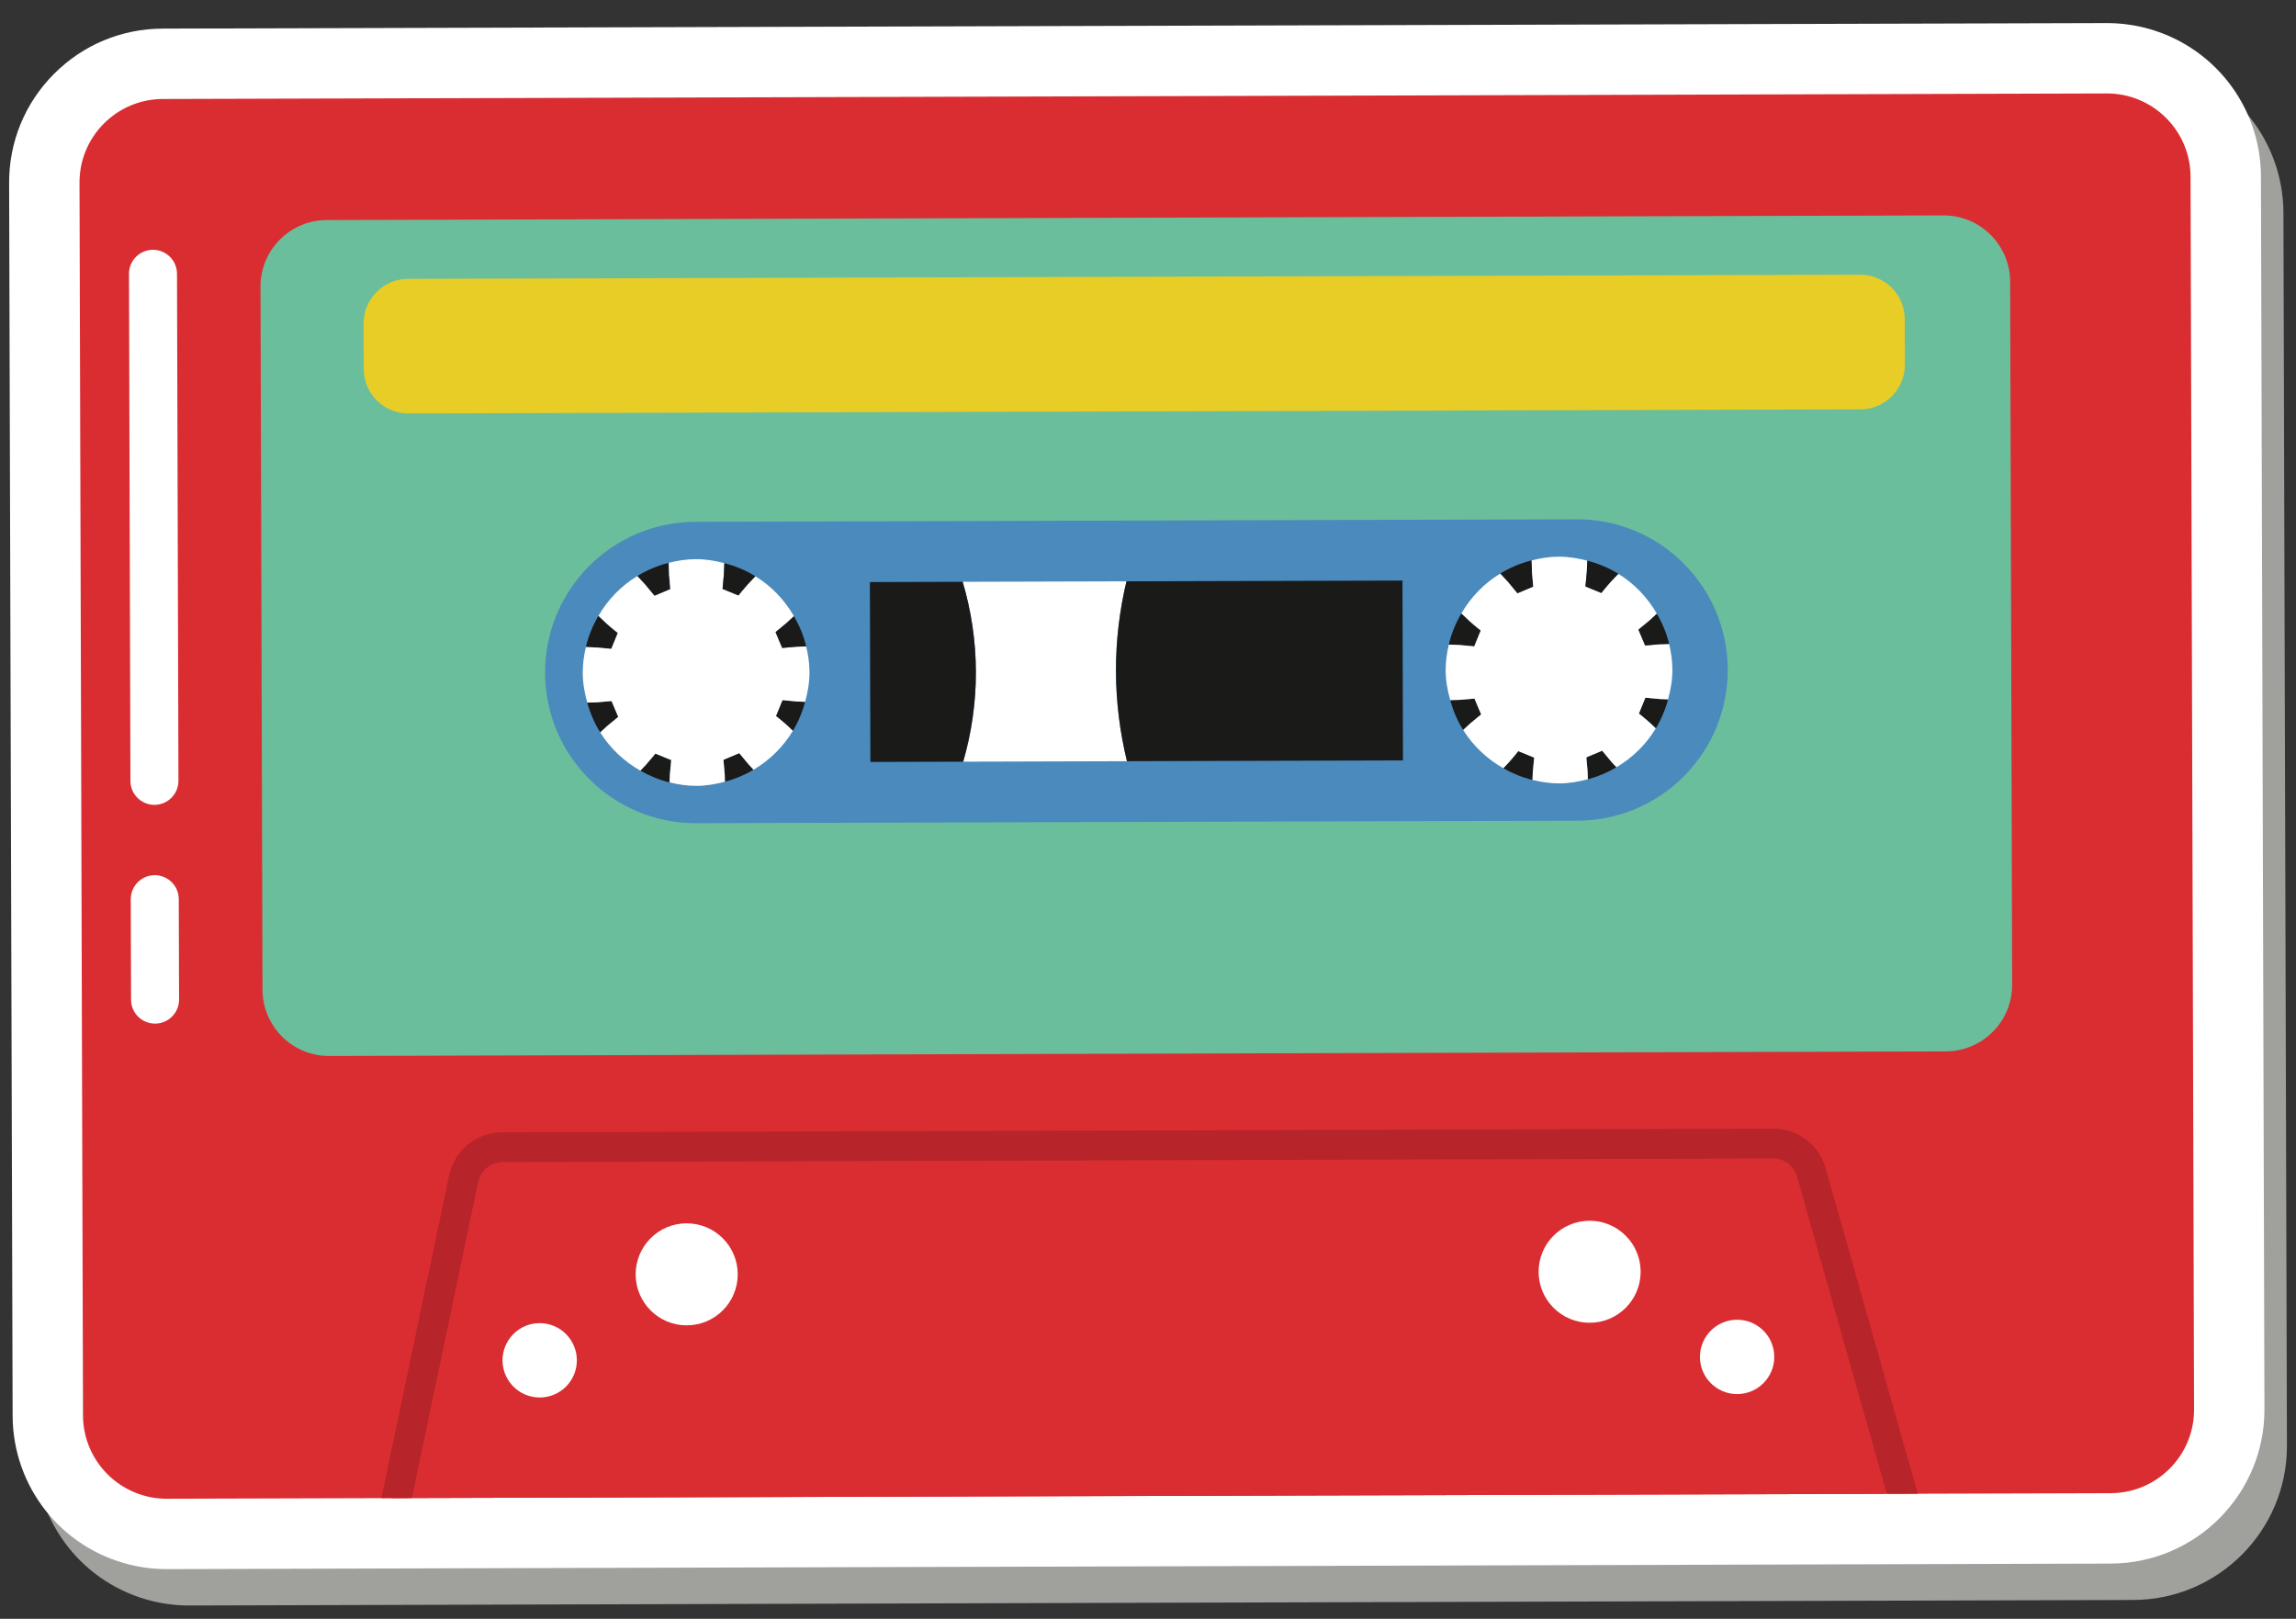 <?xml version="1.0" encoding="UTF-8" standalone="no"?>
<svg width="78px" height="55px" viewBox="0 0 78 55" version="1.1" xmlns="http://www.w3.org/2000/svg" xmlns:xlink="http://www.w3.org/1999/xlink">
    <rect x="0" y="0" width="78" height="55" fill="#333333" stroke="none"/>
    <!-- Generator: Sketch 39.1 (31720) - http://www.bohemiancoding.com/sketch -->
    <title>Slice 1</title>
    <desc>Created with Sketch.</desc>
    <defs></defs>
    <g id="Page-1" stroke="none" stroke-width="1" fill="none" fill-rule="evenodd">
        <path d="M6.425,54.547 C6.005,54.547 5.586,54.497 5.18,54.398 C2.838,53.826 1.198,51.743 1.193,49.333 L1.073,7.452 C1.069,6.054 1.61,4.739 2.597,3.748 C3.582,2.759 4.894,2.213 6.29,2.209 L72.325,2.021 L72.342,2.021 C72.76,2.021 73.179,2.071 73.585,2.17 C75.925,2.742 77.565,4.823 77.573,7.233 L77.692,49.116 C77.699,51.999 75.359,54.35 72.474,54.359 L6.44,54.547 L6.425,54.547" id="Fill-291" fill="#A0A19D"></path>
        <path d="M4.417,53.161 C2.075,52.589 0.435,50.506 0.429,48.096 L0.31,6.215 C0.306,4.817 0.847,3.502 1.834,2.511 C2.819,1.522 4.131,0.976 5.527,0.972 L71.562,0.784 C71.986,0.783 72.41,0.833 72.822,0.933 C75.162,1.505 76.802,3.586 76.809,5.996 L76.928,47.88 C76.936,50.762 74.595,53.113 71.711,53.123 L5.677,53.311 C5.252,53.312 4.828,53.262 4.417,53.161" id="Fill-292" fill="#FFFFFF"></path>
        <path d="M74.418,6.004 L74.537,47.886 C74.542,49.454 73.272,50.727 71.704,50.731 L5.67,50.92 C4.102,50.924 2.825,49.658 2.82,48.09 L2.701,6.208 C2.696,4.64 3.966,3.367 5.534,3.363 L71.568,3.175 C73.136,3.17 74.414,4.436 74.418,6.004" id="Fill-293" fill="#DA2D31"></path>
        <path d="M6.062,26.527 L6.013,9.3 C6.011,8.85 5.645,8.486 5.195,8.487 C4.744,8.488 4.38,8.854 4.382,9.305 L4.431,26.531 C4.432,26.982 4.798,27.346 5.248,27.345 C5.699,27.343 6.063,26.977 6.062,26.527" id="Fill-294" fill="#FFFFFF"></path>
        <path d="M6.083,33.959 L6.073,30.548 C6.072,30.098 5.706,29.733 5.255,29.735 C4.805,29.736 4.441,30.102 4.442,30.553 L4.452,33.964 C4.453,34.415 4.819,34.779 5.27,34.777 C5.72,34.776 6.084,34.41 6.083,33.959" id="Fill-295" fill="#FFFFFF"></path>
        <path d="M64.062,50.753 L13.312,50.898 L15.754,40.082 C15.893,39.467 16.44,39.03 17.069,39.029 L60.238,38.906 C60.866,38.904 61.411,39.337 61.554,39.951 L64.062,50.753" id="Fill-296" fill="#DA2D31"></path>
        <path d="M62.047,39.784 C61.85,38.935 61.105,38.344 60.236,38.346 L17.067,38.469 C16.195,38.472 15.451,39.067 15.258,39.925 L12.956,50.899 L13.992,50.896 L16.248,40.141 C16.333,39.76 16.68,39.483 17.07,39.482 L60.239,39.359 C60.633,39.358 60.971,39.627 61.066,40.037 L64.099,50.753 L65.151,50.75 L62.047,39.784" id="Fill-297" fill="#B7242A"></path>
        <path d="M57.751,46.105 C57.753,46.802 58.32,47.366 59.017,47.364 C59.715,47.362 60.278,46.795 60.276,46.097 C60.274,45.4 59.707,44.836 59.01,44.838 C58.313,44.84 57.749,45.407 57.751,46.105" id="Fill-298" fill="#FFFFFF"></path>
        <path d="M52.27,43.213 C52.272,44.17 53.051,44.944 54.008,44.941 C54.965,44.939 55.739,44.161 55.736,43.203 C55.733,42.246 54.955,41.472 53.998,41.475 C53.041,41.478 52.267,42.256 52.27,43.213" id="Fill-299" fill="#FFFFFF"></path>
        <path d="M19.597,46.213 C19.599,46.911 19.035,47.478 18.338,47.48 C17.641,47.482 17.074,46.918 17.072,46.22 C17.07,45.523 17.633,44.956 18.331,44.954 C19.028,44.952 19.595,45.516 19.597,46.213" id="Fill-300" fill="#FFFFFF"></path>
        <path d="M25.062,43.291 C25.064,44.248 24.291,45.026 23.333,45.029 C22.376,45.032 21.598,44.258 21.595,43.301 C21.593,42.343 22.366,41.565 23.323,41.562 C24.281,41.56 25.059,42.333 25.062,43.291" id="Fill-301" fill="#FFFFFF"></path>
        <path d="M66.104,35.721 L11.184,35.877 C9.936,35.881 8.922,34.872 8.918,33.625 L8.85,9.741 C8.847,8.493 9.855,7.479 11.103,7.476 L66.023,7.319 C67.271,7.315 68.285,8.324 68.289,9.571 L68.357,33.455 C68.36,34.703 67.352,35.717 66.104,35.721" id="Fill-302" fill="#6BBE9C"></path>
        <path d="M53.59,27.883 L23.653,27.968 C20.825,27.976 18.526,25.691 18.518,22.863 C18.51,20.035 20.796,17.737 23.624,17.729 L53.561,17.643 C56.389,17.635 58.687,19.921 58.695,22.748 C58.704,25.576 56.418,27.875 53.59,27.883" id="Fill-303" fill="#4A8ABD"></path>
        <path d="M56.389,23.75 C56.143,23.727 55.897,23.704 55.897,23.704 L55.677,24.244 C55.677,24.244 55.874,24.398 56.057,24.563 L56.251,24.746 C56.435,24.443 56.574,24.112 56.668,23.761 C56.584,23.758 56.489,23.754 56.389,23.75" id="Fill-304" fill="#1A1A19"></path>
        <path d="M54.43,25.505 L53.892,25.731 C53.892,25.731 53.914,25.977 53.935,26.224 L53.942,26.476 C54.289,26.384 54.613,26.246 54.914,26.068 L54.745,25.885 C54.588,25.695 54.43,25.505 54.43,25.505" id="Fill-305" fill="#1A1A19"></path>
        <path d="M52.119,25.74 L51.579,25.519 C51.579,25.519 51.425,25.716 51.26,25.899 L51.071,26.1 C51.379,26.275 51.709,26.413 52.062,26.498 C52.065,26.417 52.069,26.326 52.073,26.231 C52.096,25.986 52.119,25.74 52.119,25.74" id="Fill-306" fill="#1A1A19"></path>
        <path d="M50.318,24.272 L50.091,23.735 C50.091,23.735 49.845,23.756 49.599,23.777 C49.478,23.781 49.359,23.784 49.267,23.787 C49.367,24.149 49.512,24.49 49.707,24.801 L49.938,24.587 C50.128,24.43 50.318,24.272 50.318,24.272" id="Fill-307" fill="#1A1A19"></path>
        <path d="M50.083,21.961 L50.304,21.421 C50.304,21.421 50.107,21.268 49.924,21.102 C49.817,21.002 49.715,20.906 49.646,20.84 C49.455,21.168 49.306,21.521 49.219,21.9 C49.314,21.904 49.45,21.91 49.592,21.915 C49.837,21.938 50.083,21.961 50.083,21.961" id="Fill-308" fill="#1A1A19"></path>
        <path d="M51.55,20.161 L52.088,19.934 C52.088,19.934 52.067,19.688 52.045,19.442 C52.041,19.284 52.036,19.134 52.034,19.039 C51.651,19.134 51.293,19.287 50.965,19.488 C51.029,19.557 51.13,19.666 51.235,19.78 C51.393,19.97 51.55,20.161 51.55,20.161" id="Fill-309" fill="#1A1A19"></path>
        <path d="M55.677,24.244 L55.897,23.704 C55.897,23.704 56.143,23.727 56.389,23.75 C56.489,23.754 56.584,23.758 56.668,23.761 C56.755,23.438 56.816,23.104 56.815,22.754 C56.814,22.451 56.77,22.161 56.704,21.878 C56.612,21.881 56.498,21.884 56.381,21.888 C56.135,21.909 55.889,21.931 55.889,21.931 L55.662,21.393 C55.662,21.393 55.852,21.235 56.043,21.078 L56.288,20.851 C55.967,20.297 55.521,19.83 54.977,19.494 C54.911,19.564 54.818,19.663 54.72,19.766 C54.555,19.949 54.401,20.146 54.401,20.146 L53.861,19.925 C53.861,19.925 53.884,19.68 53.907,19.434 C53.913,19.286 53.919,19.145 53.923,19.049 C53.611,18.968 53.29,18.912 52.953,18.913 C52.634,18.914 52.329,18.965 52.034,19.039 C52.036,19.134 52.041,19.284 52.045,19.442 C52.067,19.688 52.088,19.934 52.088,19.934 L51.55,20.161 C51.55,20.161 51.393,19.97 51.235,19.78 C51.13,19.666 51.029,19.557 50.965,19.488 C50.418,19.822 49.968,20.286 49.646,20.84 C49.715,20.906 49.817,21.002 49.924,21.102 C50.107,21.268 50.304,21.421 50.304,21.421 L50.083,21.961 C50.083,21.961 49.837,21.938 49.592,21.915 C49.45,21.91 49.314,21.904 49.219,21.9 C49.154,22.183 49.111,22.474 49.112,22.776 C49.113,23.128 49.177,23.463 49.267,23.787 C49.359,23.784 49.478,23.781 49.599,23.777 C49.845,23.756 50.091,23.735 50.091,23.735 L50.318,24.272 C50.318,24.272 50.128,24.43 49.938,24.587 L49.707,24.801 C50.046,25.342 50.515,25.784 51.071,26.1 L51.26,25.899 C51.425,25.716 51.579,25.519 51.579,25.519 L52.119,25.74 C52.119,25.74 52.096,25.986 52.073,26.231 C52.069,26.326 52.065,26.417 52.062,26.498 C52.356,26.569 52.659,26.617 52.975,26.616 C53.311,26.615 53.632,26.558 53.942,26.476 L53.935,26.224 C53.914,25.977 53.892,25.731 53.892,25.731 L54.43,25.505 C54.43,25.505 54.588,25.695 54.745,25.885 L54.914,26.068 C55.463,25.743 55.922,25.292 56.251,24.746 L56.057,24.563 C55.874,24.398 55.677,24.244 55.677,24.244" id="Fill-310" fill="#FFFFFF"></path>
        <path d="M53.861,19.925 L54.401,20.146 C54.401,20.146 54.555,19.949 54.72,19.766 C54.818,19.663 54.911,19.564 54.977,19.494 C54.654,19.295 54.3,19.146 53.923,19.049 C53.919,19.145 53.913,19.286 53.907,19.434 C53.884,19.68 53.861,19.925 53.861,19.925" id="Fill-311" fill="#1A1A19"></path>
        <path d="M55.662,21.393 L55.889,21.931 C55.889,21.931 56.135,21.909 56.381,21.888 C56.498,21.884 56.612,21.881 56.704,21.878 C56.617,21.511 56.471,21.17 56.288,20.851 L56.043,21.078 C55.852,21.235 55.662,21.393 55.662,21.393" id="Fill-312" fill="#1A1A19"></path>
        <path d="M27.073,23.833 C26.827,23.81 26.582,23.787 26.582,23.787 L26.361,24.327 C26.361,24.327 26.558,24.481 26.741,24.646 L26.936,24.83 C27.119,24.526 27.258,24.196 27.353,23.845 C27.269,23.841 27.173,23.837 27.073,23.833" id="Fill-313" fill="#1A1A19"></path>
        <path d="M25.114,25.588 L24.577,25.815 C24.577,25.815 24.598,26.061 24.62,26.307 L24.627,26.559 C24.973,26.468 25.298,26.33 25.599,26.152 L25.43,25.968 C25.272,25.778 25.114,25.588 25.114,25.588" id="Fill-314" fill="#1A1A19"></path>
        <path d="M22.803,25.824 L22.264,25.603 C22.264,25.603 22.109,25.8 21.944,25.983 L21.755,26.184 C22.063,26.359 22.393,26.497 22.747,26.582 C22.75,26.501 22.754,26.41 22.757,26.315 C22.78,26.069 22.803,25.824 22.803,25.824" id="Fill-315" fill="#1A1A19"></path>
        <path d="M21.003,24.356 L20.776,23.818 C20.776,23.818 20.53,23.84 20.284,23.861 C20.163,23.864 20.044,23.868 19.951,23.871 C20.051,24.233 20.197,24.574 20.391,24.884 L20.622,24.671 C20.812,24.513 21.003,24.356 21.003,24.356" id="Fill-316" fill="#1A1A19"></path>
        <path d="M20.767,22.045 L20.988,21.505 C20.988,21.505 20.791,21.351 20.608,21.186 C20.501,21.085 20.4,20.989 20.33,20.923 C20.139,21.251 19.991,21.604 19.903,21.984 C19.999,21.988 20.135,21.993 20.276,21.999 C20.522,22.022 20.767,22.045 20.767,22.045" id="Fill-317" fill="#1A1A19"></path>
        <path d="M22.235,20.244 L22.773,20.017 C22.773,20.017 22.751,19.771 22.73,19.525 C22.725,19.368 22.721,19.217 22.718,19.122 C22.335,19.218 21.977,19.371 21.649,19.571 C21.714,19.641 21.814,19.75 21.92,19.864 C22.077,20.054 22.235,20.244 22.235,20.244" id="Fill-318" fill="#1A1A19"></path>
        <path d="M26.361,24.327 L26.582,23.787 C26.582,23.787 26.827,23.81 27.073,23.833 C27.173,23.837 27.269,23.841 27.353,23.845 C27.44,23.521 27.501,23.188 27.5,22.837 C27.499,22.535 27.455,22.244 27.388,21.962 C27.297,21.965 27.182,21.968 27.066,21.971 C26.819,21.993 26.573,22.014 26.573,22.014 L26.347,21.476 C26.347,21.476 26.537,21.319 26.727,21.161 L26.972,20.935 C26.652,20.38 26.206,19.914 25.661,19.578 C25.595,19.648 25.502,19.746 25.405,19.849 C25.24,20.033 25.086,20.23 25.086,20.23 L24.546,20.009 C24.546,20.009 24.569,19.763 24.592,19.518 C24.598,19.37 24.603,19.228 24.607,19.132 C24.296,19.052 23.974,18.996 23.637,18.997 C23.319,18.998 23.014,19.048 22.718,19.122 C22.721,19.217 22.725,19.368 22.73,19.525 C22.751,19.771 22.773,20.017 22.773,20.017 L22.235,20.244 C22.235,20.244 22.077,20.054 21.92,19.864 C21.814,19.75 21.714,19.641 21.649,19.571 C21.103,19.905 20.652,20.369 20.33,20.923 C20.4,20.989 20.501,21.085 20.608,21.186 C20.791,21.351 20.988,21.505 20.988,21.505 L20.767,22.045 C20.767,22.045 20.522,22.022 20.276,21.999 C20.135,21.993 19.999,21.988 19.903,21.984 C19.838,22.266 19.796,22.557 19.797,22.859 C19.798,23.212 19.861,23.547 19.951,23.871 C20.044,23.868 20.163,23.864 20.284,23.861 C20.53,23.84 20.776,23.818 20.776,23.818 L21.003,24.356 C21.003,24.356 20.812,24.513 20.622,24.671 L20.391,24.884 C20.73,25.425 21.199,25.867 21.755,26.184 L21.944,25.983 C22.109,25.8 22.264,25.603 22.264,25.603 L22.803,25.824 C22.803,25.824 22.78,26.069 22.757,26.315 C22.754,26.41 22.75,26.501 22.747,26.582 C23.041,26.653 23.343,26.701 23.659,26.7 C23.996,26.699 24.316,26.641 24.627,26.559 L24.62,26.307 C24.598,26.061 24.577,25.815 24.577,25.815 L25.114,25.588 C25.114,25.588 25.272,25.778 25.43,25.968 L25.599,26.152 C26.148,25.827 26.606,25.376 26.936,24.83 L26.741,24.646 C26.558,24.481 26.361,24.327 26.361,24.327" id="Fill-319" fill="#FFFFFF"></path>
        <path d="M24.546,20.009 L25.086,20.23 C25.086,20.23 25.24,20.033 25.405,19.849 C25.502,19.746 25.595,19.648 25.661,19.578 C25.338,19.379 24.984,19.23 24.607,19.132 C24.603,19.228 24.598,19.37 24.592,19.518 C24.569,19.763 24.546,20.009 24.546,20.009" id="Fill-320" fill="#1A1A19"></path>
        <path d="M26.347,21.476 L26.573,22.014 C26.573,22.014 26.819,21.993 27.066,21.971 C27.182,21.968 27.297,21.965 27.388,21.962 C27.301,21.594 27.156,21.253 26.972,20.935 L26.727,21.161 C26.537,21.319 26.347,21.476 26.347,21.476" id="Fill-321" fill="#1A1A19"></path>
        <path d="M38.268,19.751 L32.704,19.767 C32.991,20.736 33.15,21.761 33.153,22.821 C33.156,23.882 33.003,24.907 32.722,25.878 L38.285,25.862 C38.047,24.882 37.915,23.86 37.912,22.808 C37.909,21.756 38.035,20.733 38.268,19.751" id="Fill-322" fill="#FFFFFF"></path>
        <path d="M47.645,19.725 L38.268,19.751 C38.035,20.733 37.909,21.756 37.912,22.808 C37.915,23.86 38.047,24.882 38.285,25.862 L47.662,25.835 L47.645,19.725" id="Fill-323" fill="#1A1A19"></path>
        <path d="M32.704,19.767 L29.552,19.776 L29.569,25.887 L32.722,25.878 C33.003,24.907 33.156,23.882 33.153,22.821 C33.15,21.761 32.991,20.736 32.704,19.767" id="Fill-324" fill="#1A1A19"></path>
        <path d="M63.206,13.907 L13.873,14.047 C13.039,14.05 12.361,13.375 12.358,12.541 L12.354,10.99 C12.352,10.156 13.026,9.477 13.86,9.475 L63.193,9.334 C64.027,9.332 64.705,10.006 64.708,10.841 L64.712,12.392 C64.714,13.226 64.04,13.905 63.206,13.907" id="Fill-325" fill="#E9CD27"></path>
    </g>
</svg>